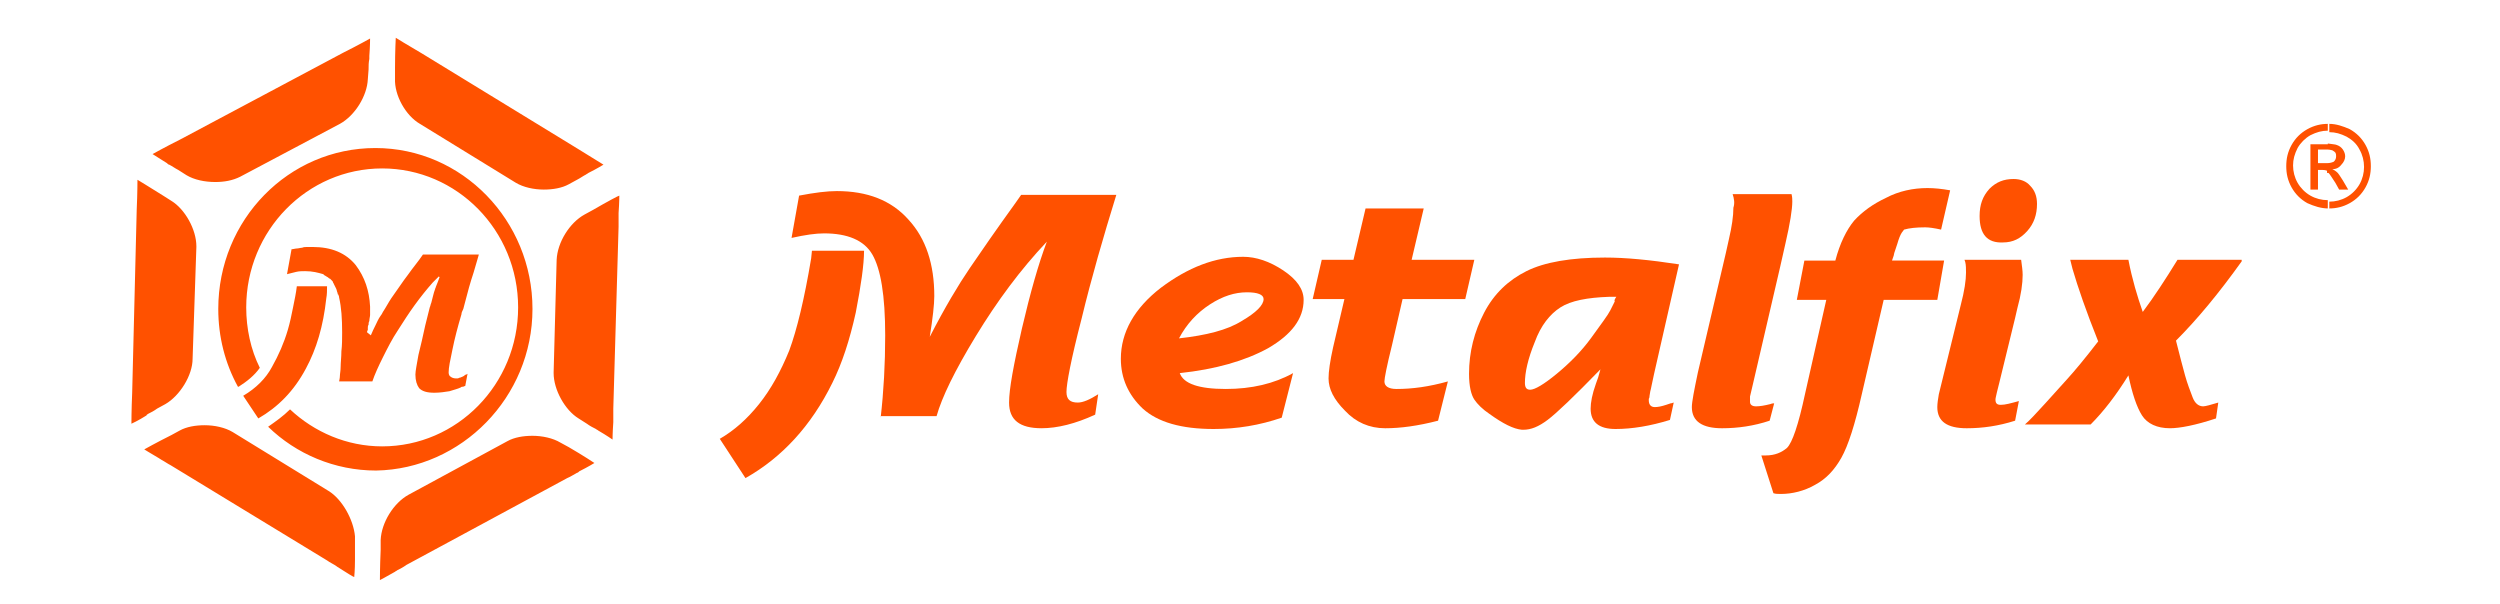 <?xml version="1.0" encoding="utf-8"?>
<!-- Generator: Adobe Illustrator 23.0.1, SVG Export Plug-In . SVG Version: 6.00 Build 0)  -->
<svg version="1.1" id="Layer_1" xmlns="http://www.w3.org/2000/svg" xmlns:xlink="http://www.w3.org/1999/xlink" x="0px" y="0px"
	 viewBox="0 0 331 80" style="enable-background:new 0 0 331 80;" xml:space="preserve">
<style type="text/css">
	.st0{fill:#FF5100;}
</style>
<path class="st0" d="M55.6,16.4l12.7,7.8c1,0.6,2.4,0.9,3.7,0.9c1.2,0,2.4-0.2,3.3-0.7l1.1-0.6c0.4-0.2,0.8-0.5,1.2-0.7
	c0.1-0.1,0.2-0.1,0.3-0.2c1.2-0.6,2-1.1,2-1.1c0,0-1.6-1-3.4-2.1L55.9,7.1C54,6,52.4,5,52.4,5c0,0-0.1,1.8-0.1,4l0,1.3
	c0,0,0,0.1,0,0.1C52.2,12.6,53.7,15.3,55.6,16.4 M19.6,54.8c0.4-0.2,0.8-0.4,1.2-0.7l1.1-0.6c1.9-1.1,3.6-3.8,3.6-6L26,32.7
	c0,0,0-0.1,0-0.1c0-2.2-1.5-4.9-3.3-6l-1.1-0.7c-1.9-1.2-3.4-2.1-3.4-2.1c0,0,0,1.8-0.1,4l-0.6,24.2c-0.1,2.2-0.1,4.1-0.1,4.1
	c0,0,0.9-0.4,2-1.1C19.4,54.9,19.5,54.9,19.6,54.8z M82,25.9c-0.1,0-1.6,0.8-3.5,1.9l-1.1,0.6c-2,1.1-3.6,3.7-3.7,6l-0.4,14.9
	c0,0,0,0.1,0,0.1c0,2.2,1.5,4.9,3.3,6l1.1,0.7c0.4,0.3,0.8,0.5,1.2,0.7c0.1,0.1,0.2,0.1,0.3,0.2c1.2,0.7,1.9,1.2,1.9,1.2s0,0,0,0
	c0,0,0-0.9,0.1-2.3c0-0.1,0-0.2,0-0.4c0-0.4,0-0.9,0-1.4L81.9,30c0-0.5,0-1,0-1.5c0-0.1,0-0.2,0-0.3C82,26.8,82,25.9,82,25.9
	C82,25.9,82,25.9,82,25.9z M22.4,21.8c0.4,0.2,0.8,0.5,1.2,0.7l1.1,0.7c1,0.6,2.4,0.9,3.8,0.9c1.2,0,2.3-0.2,3.3-0.7l13.2-7
	c2-1.1,3.6-3.7,3.7-5.9l0.1-1.3c0-0.5,0-0.9,0.1-1.4c0-0.1,0-0.2,0-0.4c0.1-1.3,0.1-2.2,0.1-2.3l0,0c0,0-1.6,0.9-3.6,1.9L23.8,18.5
	c-2,1-3.6,1.9-3.6,1.9l0,0c0,0,0.8,0.5,1.9,1.2C22.2,21.7,22.3,21.8,22.4,21.8z M74.2,58.6c-1-0.6-2.4-0.9-3.7-0.9
	c-1.2,0-2.4,0.2-3.3,0.7l-13.1,7.1c-2,1.1-3.6,3.7-3.7,6l0,1.3c-0.1,2.2-0.1,4-0.1,4c0,0,0.8-0.4,2-1.1c0.1-0.1,0.2-0.1,0.3-0.2
	c0.4-0.2,0.8-0.4,1.2-0.7l21.3-11.5c0.5-0.2,0.9-0.5,1.3-0.7c0.1,0,0.2-0.1,0.3-0.2c1.2-0.6,2-1.1,2-1.1c0,0-1.5-1-3.4-2.1
	L74.2,58.6z M43.5,65l-12.7-7.8c-1-0.6-2.4-0.9-3.7-0.9c-1.2,0-2.4,0.2-3.3,0.7l-1.1,0.6c-2,1-3.6,1.9-3.6,1.9c0,0,0.8,0.5,2,1.2
	c0.1,0.1,0.2,0.1,0.3,0.2c0.4,0.2,0.8,0.5,1.2,0.7l20.7,12.6c0.4,0.3,0.9,0.5,1.3,0.8c0.1,0.1,0.2,0.1,0.3,0.2
	c1.1,0.7,1.9,1.2,2,1.2c0,0,0.1-0.9,0.1-2.3c0-0.1,0-0.2,0-0.3c0-0.4,0-0.9,0-1.4l0-1.3c0,0,0-0.1,0-0.1
	C46.8,68.8,45.3,66.1,43.5,65z M48.7,43.4c0-0.1,0-0.3,0.1-0.4c0-0.2,0-0.3,0.1-0.5c0-0.3,0.1-0.6,0.1-0.8c0-0.3,0-0.5,0-0.7
	c0-0.1,0-0.3,0-0.4c-0.1-2.1-0.7-3.9-1.9-5.5c-1.3-1.6-3.2-2.4-5.7-2.4c-0.2,0-0.5,0-0.7,0c-0.2,0-0.5,0-0.7,0.1
	c-0.2,0-0.5,0.1-0.7,0.1c-0.2,0-0.5,0.1-0.7,0.1l-0.6,3.3c0.4-0.1,0.8-0.2,1.2-0.3c0.4-0.1,0.8-0.1,1.2-0.1c1,0,1.7,0.2,2.4,0.4h0
	c0,0,0.1,0.1,0.1,0.1c0.1,0.1,0.2,0.1,0.3,0.2c0.1,0,0.1,0.1,0.2,0.1c0.1,0.1,0.2,0.2,0.3,0.2c0.1,0.1,0.1,0.1,0.2,0.2
	c0.1,0.1,0.2,0.2,0.2,0.3c0,0.1,0.1,0.1,0.1,0.2c0.1,0.2,0.2,0.4,0.3,0.6c0.1,0.2,0.1,0.4,0.2,0.6c0,0.1,0,0.2,0.1,0.2
	c0,0.1,0.1,0.2,0.1,0.4v0c0.3,1.3,0.4,2.8,0.4,4.6c0,0.9,0,1.7-0.1,2.5c0,0.8-0.1,1.5-0.1,2.1c0,0.5-0.1,0.9-0.1,1.2
	c0,0.3-0.1,0.6-0.1,0.7h4.4c0.3-0.9,0.8-2,1.4-3.2c0.6-1.2,1.2-2.4,2-3.6c0.7-1.1,1.4-2.2,2.2-3.3c0.8-1.1,1.6-2.1,2.4-3
	c0.1-0.1,0.3-0.3,0.4-0.4c0.1-0.1,0.3-0.3,0.4-0.4l0.1,0.1c-0.1,0.3-0.3,0.8-0.5,1.3c0,0.1-0.1,0.2-0.1,0.3
	c-0.2,0.5-0.3,1.1-0.5,1.8c-0.1,0.2-0.1,0.4-0.2,0.6c-0.1,0.4-0.2,0.8-0.3,1.2c-0.1,0.4-0.2,0.8-0.3,1.2c-0.3,1.4-0.6,2.7-0.9,3.9
	c-0.2,1.2-0.4,2.1-0.4,2.6c0,0.8,0.2,1.4,0.5,1.8c0.4,0.4,1,0.6,2,0.6c0.7,0,1.4-0.1,2-0.2c0.6-0.2,1.1-0.3,1.5-0.5
	c0.1-0.1,0.2-0.1,0.3-0.1c0.1,0,0.2-0.1,0.3-0.1l0.3-1.6c-0.1,0-0.1,0.1-0.2,0.1c-0.1,0-0.2,0.1-0.3,0.2c-0.1,0-0.2,0.1-0.2,0.1
	c-0.1,0-0.2,0.1-0.3,0.1c-0.1,0-0.2,0.1-0.3,0.1c-0.1,0-0.2,0-0.3,0c-0.2,0-0.5-0.1-0.6-0.2c-0.2-0.1-0.3-0.3-0.3-0.6
	c0-0.6,0.2-1.6,0.5-3c0.3-1.5,0.7-3,1.2-4.7c0-0.2,0.1-0.4,0.2-0.6c0.1-0.2,0.1-0.4,0.2-0.7c0.4-1.6,0.8-3,1.2-4.2
	c0.4-1.3,0.6-2.1,0.7-2.4h-7.4c-0.6,0.9-1.3,1.7-2,2.7c-0.7,0.9-1.4,2-2.2,3.1c-0.4,0.6-0.7,1.2-1.1,1.8c-0.1,0.2-0.2,0.4-0.3,0.5
	c-0.3,0.4-0.5,0.9-0.7,1.3c-0.2,0.4-0.4,0.8-0.6,1.3L48.6,44c0-0.1,0-0.2,0.1-0.3C48.7,43.6,48.7,43.5,48.7,43.4z M32.2,52.4l2,3
	c2.6-1.5,4.7-3.6,6.3-6.6c1.4-2.6,2.3-5.6,2.7-9.3c0.1-0.5,0.1-1.1,0.1-1.6h-4c-0.1,0.9-0.3,1.8-0.5,2.8c-0.2,1-0.4,2-0.7,3
	c-0.5,1.7-1.2,3.3-2.1,4.9C35.2,50.1,33.9,51.4,32.2,52.4z M70.5,40.9c0-11.7-9.3-21.3-20.8-21.3c-11.5,0-20.8,9.5-20.8,21.3
	c0,3.7,0.9,7.2,2.6,10.3l0.1,0c1.1-0.7,2.1-1.5,2.8-2.5c-1.2-2.4-1.8-5.2-1.8-8c0-10.2,8.1-18.4,18-18.4c9.9,0,18,8.2,18,18.4
	c0,10.2-8.1,18.4-18,18.4c-4.7,0-9-1.9-12.2-4.9c-0.9,0.9-1.9,1.6-2.9,2.3c3.7,3.6,8.8,5.8,14.3,5.8C61.1,62.1,70.5,52.6,70.5,40.9z
	"/>
<g>
	<g>
		<g>
			<path class="st0" d="M107.5,33.2h6.9c0,1.8-0.4,4.6-1.1,8.2c-0.8,3.6-1.8,6.7-3.1,9.3c-2.8,5.7-6.7,9.9-11.5,12.6l-3.4-5.2
				c1.9-1.1,3.6-2.6,5.2-4.6c1.6-2,2.9-4.4,4-7.1c1-2.7,2-6.8,2.9-12.2L107.5,33.2z M116.6,55.3c0.4-3.5,0.6-7.1,0.6-10.9
				c0-5.3-0.6-8.8-1.7-10.7c-1.1-1.9-3.3-2.8-6.4-2.8c-1.1,0-2.5,0.2-4.3,0.6l1-5.6c2.1-0.4,3.7-0.6,5-0.6c4,0,7.2,1.2,9.5,3.8
				c2.3,2.5,3.4,5.9,3.4,10.1c0,1.1-0.2,2.9-0.6,5.4c2-3.9,3.8-6.9,5.3-9.1c1.5-2.2,3.5-5.1,6.1-8.7l0.7-1h12.6
				c-1.7,5.5-3.3,11-4.6,16.4c-1.4,5.4-2,8.6-2,9.7c0,1,0.5,1.4,1.5,1.4c0.7,0,1.6-0.4,2.7-1.1l-0.4,2.7c-2.6,1.2-5,1.8-7.1,1.8
				c-2.9,0-4.3-1.1-4.3-3.4c0-1.8,0.6-5,1.7-9.8c1.1-4.7,2.2-8.6,3.3-11.5c-3.5,3.7-6.6,7.9-9.4,12.5c-2.8,4.6-4.5,8.1-5.2,10.6
				H116.6z"/>
			<path class="st0" d="M169.7,55.3c-2.9,1-5.9,1.5-9,1.5c-4.3,0-7.4-0.9-9.4-2.7c-1.9-1.8-2.9-4-2.9-6.6c0-3.5,1.8-6.7,5.3-9.4
				c3.6-2.7,7.2-4.1,10.9-4.1c1.7,0,3.5,0.6,5.3,1.8c1.8,1.2,2.7,2.5,2.7,3.9c0,2.5-1.6,4.6-4.7,6.4c-3.1,1.7-7,2.8-11.7,3.3
				c0.5,1.4,2.5,2.1,6.1,2.1c3.4,0,6.4-0.7,8.9-2.1L169.7,55.3z M156.1,44.8c3.6-0.4,6.4-1.1,8.3-2.3c1.9-1.1,2.9-2.1,2.9-2.9
				c0-0.6-0.8-0.9-2.2-0.9c-1.6,0-3.2,0.5-4.9,1.6C158.5,41.4,157.1,42.9,156.1,44.8z"/>
			<path class="st0" d="M190.4,55.7c-2.7,0.7-5,1-7,1c-2.1,0-3.9-0.8-5.3-2.3c-1.5-1.5-2.2-2.9-2.2-4.3c0-0.9,0.2-2.3,0.6-4.1
				l1.5-6.4h-4.2l1.2-5.2h4.2l1.6-6.8h7.7l-1.6,6.8h8.3l-1.2,5.2h-8.3l-1.4,6.1c-0.7,2.8-1,4.4-1,4.8c0,0.6,0.5,1,1.6,1
				c2.1,0,4.3-0.3,6.8-1L190.4,55.7z"/>
			<path class="st0" d="M222.3,35L219,49.5c-0.3,1.3-0.4,2-0.5,2.3l-0.1,0.6c0,0.3-0.1,0.4-0.1,0.4V53c0,0.6,0.3,0.9,0.8,0.9
				c0.4,0,0.9-0.1,1.5-0.3l0.6-0.2c0.2,0,0.3-0.1,0.4-0.1l-0.5,2.3c-2.6,0.8-5,1.2-7.2,1.2c-2.2,0-3.3-0.9-3.3-2.7
				c0-0.8,0.2-1.9,0.7-3.3c0.2-0.5,0.4-1.1,0.6-1.9c-3.5,3.6-5.8,5.8-7,6.7c-1.2,0.9-2.2,1.3-3.2,1.3h-0.2c-1.1-0.1-2.5-0.8-4.3-2.1
				c-0.9-0.6-1.6-1.3-2-1.9c-0.4-0.6-0.7-1.7-0.7-3.4c0-2.9,0.7-5.6,2-8.1c1.3-2.5,3.2-4.3,5.6-5.5c2.4-1.2,5.9-1.8,10.4-1.8
				C215.2,34.1,218.4,34.4,222.3,35z M214,39.3l-1,0c-2.8,0.1-5,0.5-6.4,1.4c-1.4,0.9-2.6,2.4-3.4,4.6c-0.9,2.2-1.3,4-1.3,5.4
				c0,0.6,0.2,0.9,0.7,0.9c0.6,0,1.8-0.7,3.5-2.1c1.7-1.4,3.3-3,4.6-4.8c1.3-1.8,2.2-3,2.5-3.6l0.6-1.2
				C213.7,39.8,213.8,39.6,214,39.3z"/>
			<path class="st0" d="M229.4,25.7h7.8c0.1,0.4,0.1,0.7,0.1,1c0,1-0.3,2.9-0.9,5.5l-0.7,3.1l-3.6,15.5c-0.2,0.8-0.3,1.3-0.4,1.7
				l0,0.3l0,0.4c0,0.4,0.3,0.6,0.8,0.6c0.5,0,1.1-0.1,1.9-0.3c0,0,0.2-0.1,0.5-0.1l-0.6,2.3c-2.1,0.7-4.2,1-6.3,1
				c-2.6,0-4-0.9-4-2.8c0-0.7,0.3-2.2,0.8-4.6l3.7-15.8l0.4-1.8c0.4-1.7,0.6-3.1,0.6-4.2C229.7,26.9,229.6,26.3,229.4,25.7z"/>
			<path class="st0" d="M256.5,39.7h-7.1l-2.9,12.5c-0.9,4-1.8,6.8-2.7,8.4c-0.9,1.6-2,2.8-3.5,3.6c-1.4,0.8-3,1.2-4.5,1.2
				c-0.4,0-0.7,0-1-0.1l-1.6-5h0.6c1.2,0,2.1-0.4,2.8-1c0.7-0.7,1.5-3,2.4-7.2l2.8-12.4h-3.9l1-5.2h4.1c0.6-2.3,1.5-4.1,2.5-5.3
				c1.1-1.2,2.5-2.2,4.2-3c1.7-0.9,3.6-1.3,5.5-1.3c0.9,0,1.9,0.1,3,0.3l-1.2,5.2c-0.9-0.2-1.6-0.3-2.1-0.3c-1.2,0-2.1,0.1-2.8,0.3
				l-0.3,0.4c-0.2,0.3-0.4,0.8-0.6,1.5l-0.4,1.2c0,0.1-0.1,0.5-0.3,1h6.9L256.5,39.7z"/>
			<path class="st0" d="M266.8,55.7c-2.2,0.7-4.3,1-6.4,1c-2.6,0-3.9-0.9-3.9-2.8c0-0.5,0.1-1.1,0.2-1.7l2.9-11.8
				c0.5-1.9,0.7-3.3,0.7-4.3c0-0.5,0-1-0.1-1.4l-0.1-0.3h7.5c0.1,0.8,0.2,1.4,0.2,2c0,1.1-0.2,2.6-0.7,4.4l-0.3,1.3l-2.1,8.6
				l-0.3,1.2c-0.1,0.5-0.2,0.8-0.2,1c0,0.5,0.2,0.7,0.7,0.7c0.6,0,1.3-0.2,2.4-0.5L266.8,55.7z M262.1,28.6c0-1.5,0.4-2.6,1.3-3.6
				c0.9-0.9,1.9-1.3,3.2-1.3c0.9,0,1.7,0.3,2.2,0.9c0.6,0.6,0.9,1.4,0.9,2.4c0,1.4-0.4,2.6-1.3,3.6c-0.9,1-1.9,1.5-3.2,1.5
				C263.1,32.2,262.1,31,262.1,28.6z"/>
			<path class="st0" d="M296.8,34.6c-3,4.2-5.9,7.7-8.7,10.5c0.5,2,0.9,3.5,1.2,4.6c0.3,1.1,0.7,2.1,1,2.9c0.3,0.8,0.8,1.2,1.4,1.2
				c0.3,0,1-0.2,2-0.5l-0.3,2.1c-2.7,0.9-4.8,1.3-6.1,1.3c-1.7,0-3-0.6-3.7-1.7c-0.7-1.1-1.3-2.9-1.8-5.3c-1.6,2.6-3.3,4.8-5,6.5
				h-8.7c0.7-0.6,1.5-1.5,2.7-2.8l2.8-3.1c1.1-1.2,2.5-2.9,4.2-5.1c-1.6-4-2.7-7.2-3.4-9.6l-0.3-1.2h7.7c0.5,2.6,1.2,4.9,1.9,6.9
				c1.5-2,3-4.3,4.6-6.9H296.8z"/>
		</g>
	</g>
	<g>
		<path class="st0" d="M308.4,16.4c0.9,0,1.8,0.3,2.7,0.7c0.9,0.5,1.6,1.2,2.1,2.1c0.5,0.9,0.7,1.8,0.7,2.8c0,1-0.2,1.9-0.7,2.8
			c-0.5,0.9-1.2,1.6-2.1,2.1c-0.9,0.5-1.8,0.7-2.7,0.7c0,0,0,0,0,0v-0.9c0,0,0,0,0,0c0.8,0,1.6-0.2,2.3-0.6c0.7-0.4,1.3-1,1.7-1.7
			c0.4-0.7,0.6-1.5,0.6-2.3c0-0.8-0.2-1.6-0.6-2.3c-0.4-0.8-1-1.3-1.7-1.7c-0.8-0.4-1.5-0.6-2.3-0.6c0,0,0,0,0,0L308.4,16.4
			C308.3,16.4,308.3,16.4,308.4,16.4L308.4,16.4z M308.3,22.9c0.2,0.2,0.5,0.7,0.9,1.3l0.5,0.9h1.2l-0.7-1.2c-0.4-0.6-0.6-1-0.9-1.2
			c-0.1-0.1-0.3-0.2-0.5-0.3c0.5,0,0.9-0.2,1.2-0.6c0.3-0.3,0.5-0.7,0.5-1.1c0-0.3-0.1-0.6-0.3-0.9c-0.2-0.3-0.5-0.5-0.8-0.6
			c-0.2-0.1-0.6-0.1-1.2-0.2v0.8c0.3,0,0.5,0.1,0.6,0.1c0.2,0.1,0.3,0.2,0.4,0.3c0.1,0.2,0.1,0.3,0.1,0.5c0,0.3-0.1,0.5-0.3,0.7
			c-0.2,0.1-0.5,0.2-0.9,0.2V22.9z M308.3,27.6c-1,0-1.9-0.3-2.8-0.7c-0.9-0.5-1.6-1.2-2.1-2.1c-0.5-0.9-0.7-1.8-0.7-2.8
			c0-1,0.2-1.9,0.7-2.8c0.5-0.9,1.2-1.6,2.1-2.1c0.9-0.5,1.8-0.7,2.7-0.7v0.9c-0.8,0-1.5,0.2-2.3,0.6c-0.7,0.4-1.3,1-1.7,1.7
			c-0.4,0.8-0.6,1.5-0.6,2.3c0,0.8,0.2,1.6,0.6,2.3c0.4,0.7,1,1.3,1.7,1.7c0.7,0.4,1.5,0.6,2.3,0.6V27.6L308.3,27.6z M308.3,19.1
			c-0.1,0-0.2,0-0.4,0h-2v6h1v-2.6h0.6c0.4,0,0.6,0.1,0.8,0.2c0.1,0,0.1,0,0.1,0.1v-1.2c-0.1,0-0.2,0-0.3,0h-1.2v-1.8h1.1
			c0.1,0,0.3,0,0.4,0V19.1z"/>
		<g>
			<line class="st0" x1="314" y1="20.9" x2="314" y2="20.9"/>
		</g>
	</g>
</g>
</svg>
